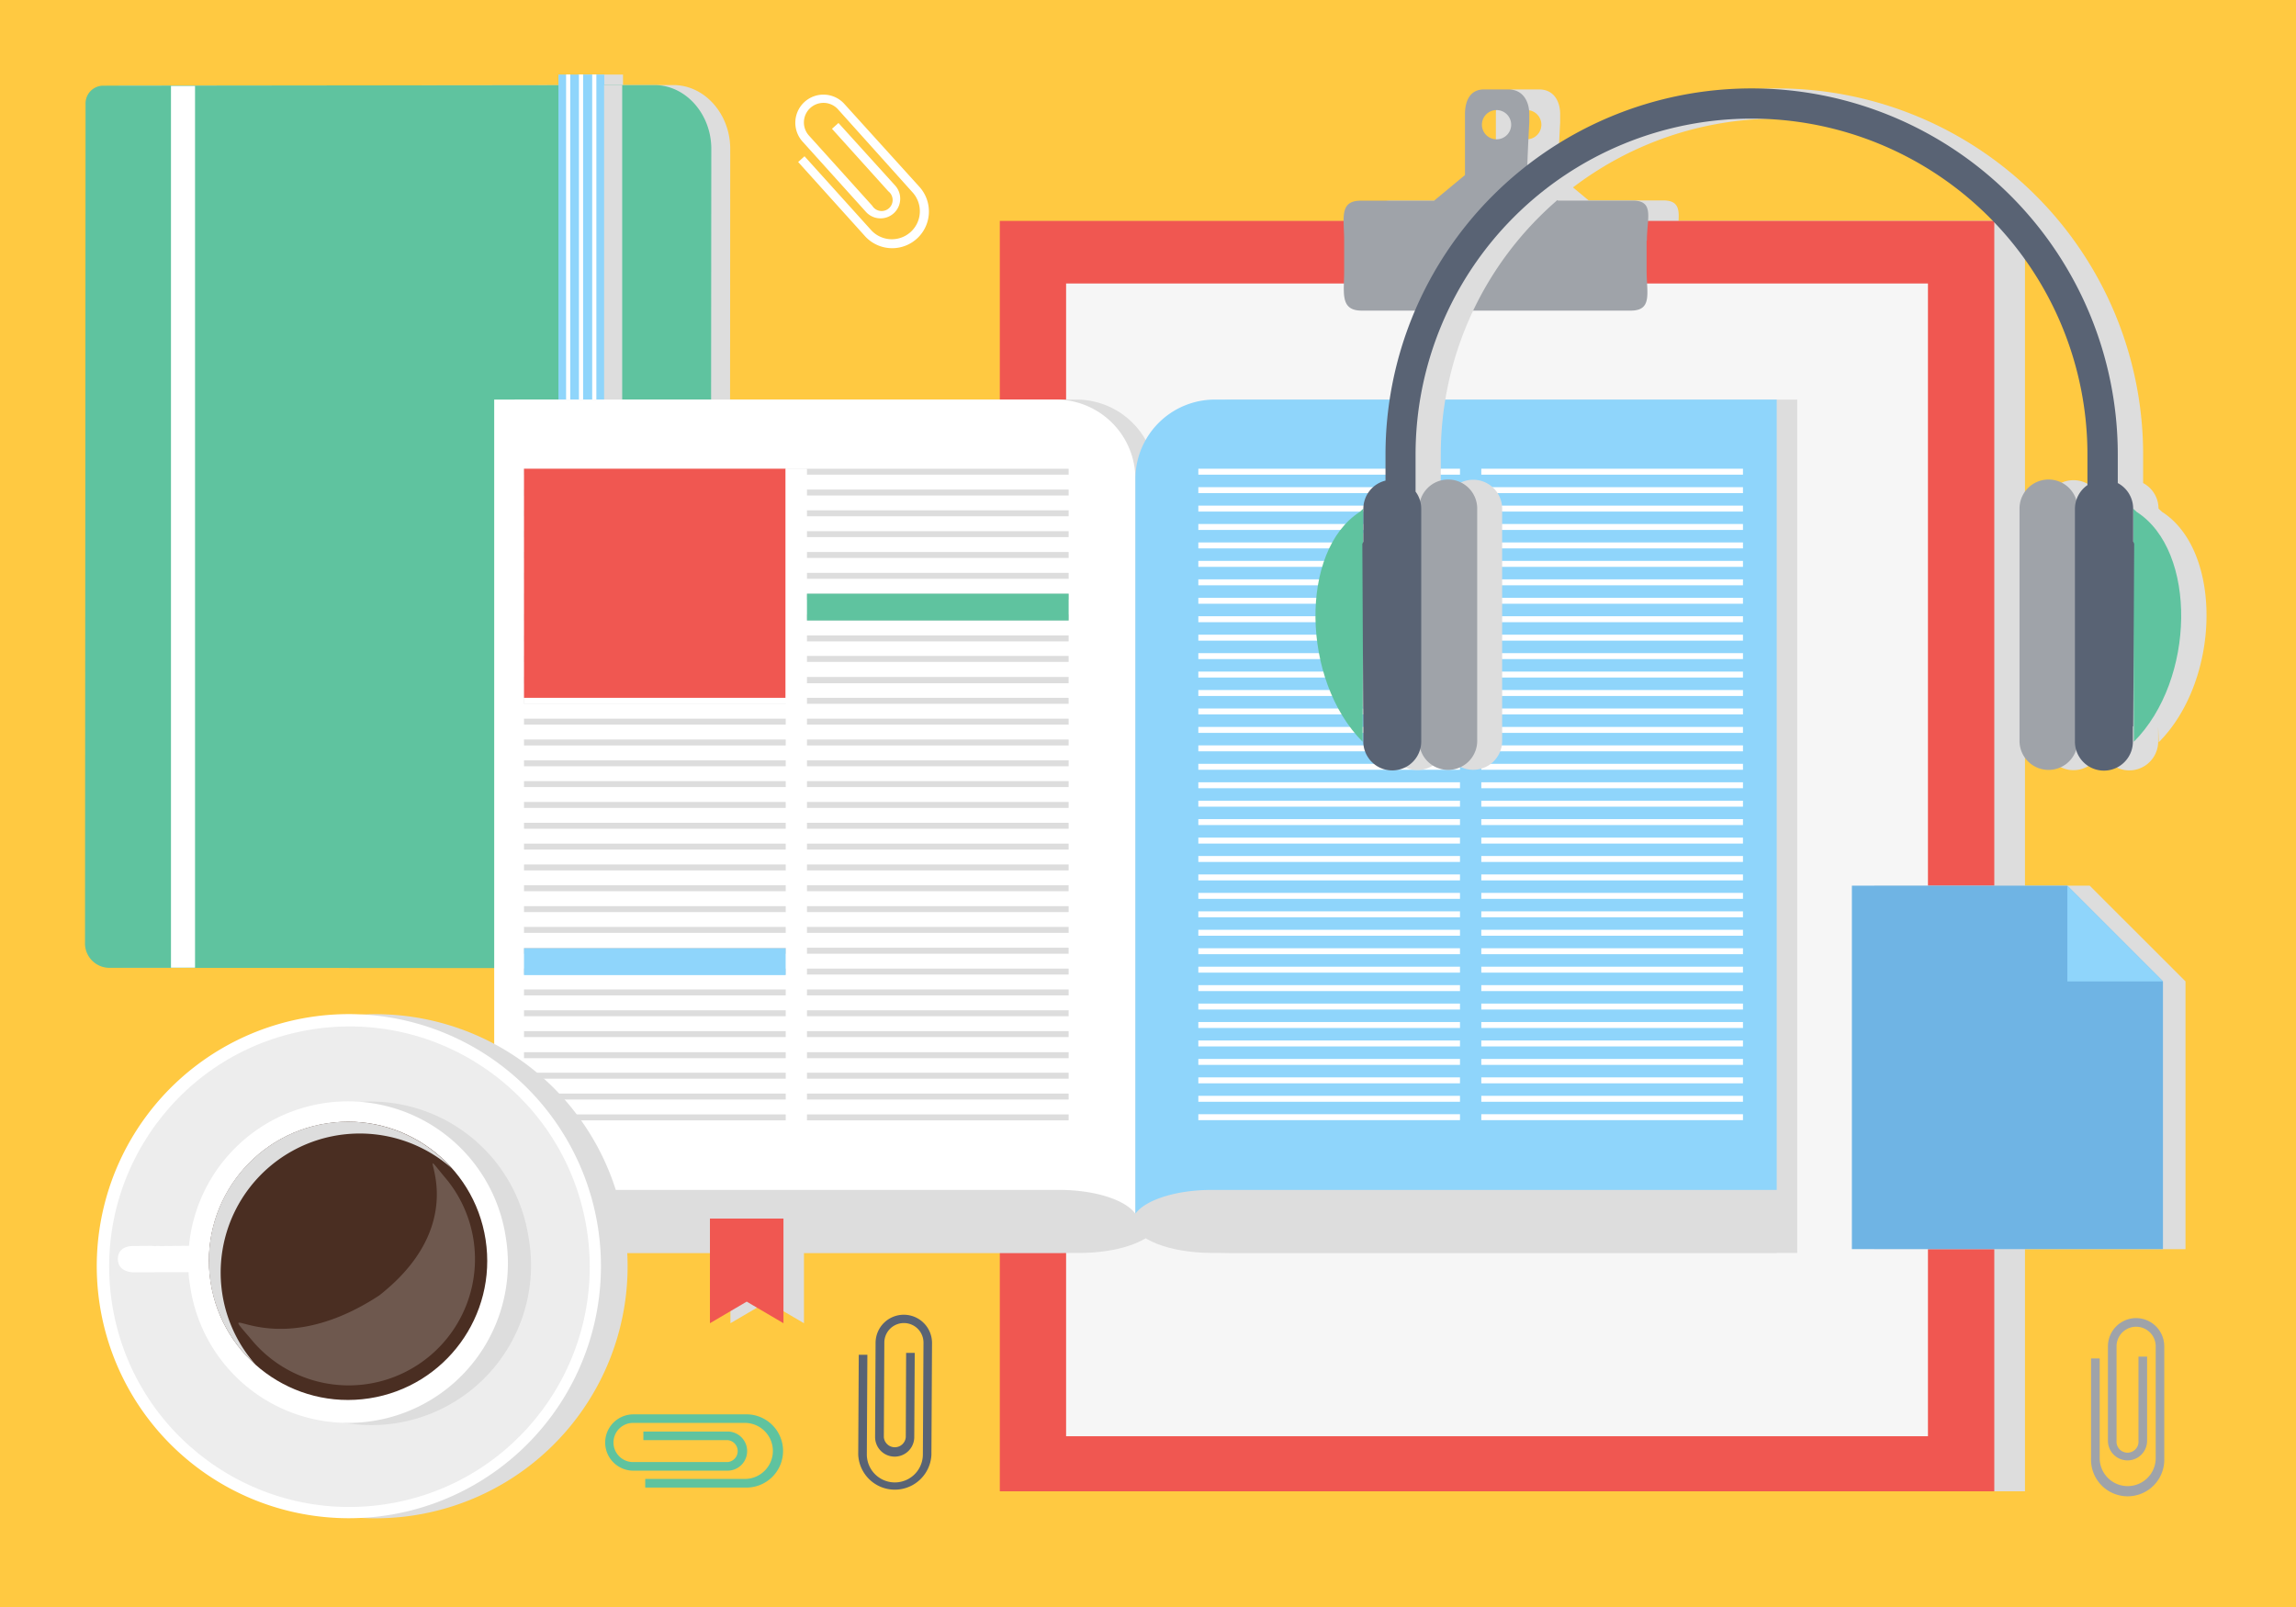 <svg xmlns="http://www.w3.org/2000/svg" viewBox="0 0 335.99 235.19"><defs><style>.cls-1{isolation:isolate;}.cls-2{fill:#ffc941;}.cls-10,.cls-13,.cls-15,.cls-3{fill:#ddd;}.cls-10,.cls-3{mix-blend-mode:multiply;}.cls-16,.cls-4{fill:#f05751;}.cls-5{fill:#f6f6f6;}.cls-6{fill:#9fa3a9;}.cls-7{fill:#5fc39f;}.cls-14,.cls-19,.cls-8{fill:#fff;}.cls-12,.cls-9{fill:#8fd5fb;}.cls-10,.cls-11,.cls-12,.cls-13,.cls-14,.cls-16{fill-rule:evenodd;}.cls-11{fill:#6fb4e4;}.cls-17{fill:#ededed;}.cls-18{fill:#4a2e22;}.cls-19{opacity:0.2;}.cls-20{fill:#596374;}</style></defs><title>D_50</title><g class="cls-1"><g id="Layer"><rect class="cls-2" width="335.99" height="235.19"/><path class="cls-3" d="M245.63,32.33c0.12-1.77-.06-3-2.24-3H232.47L228,25.61c0-2.06.31-7.71,0.31-7.71V16.73c0-2-1-3.64-3.06-3.64h-3.58c-2,0-2.77,1.63-2.77,3.64v1.18s0,5.65,0,7.71l-4.52,3.75H203.63c-2.18,0-2.53,1.2-2.53,3h-50.3V218.26H296.33V32.33h-50.7ZM223.42,16.11a2.14,2.14,0,1,1-2.14,2.14A2.14,2.14,0,0,1,223.42,16.11Z"/><rect class="cls-4" x="146.31" y="32.33" width="145.53" height="185.93"/><rect class="cls-5" x="156.01" y="41.49" width="126.12" height="168.71"/><path class="cls-6" d="M241,35.2c0-3.22,1.16-5.84-2.06-5.84H228l-4.52-3.75c0-2.06.31-7.71,0.31-7.71V16.73c0-2-1-3.64-3.06-3.64h-3.58c-2,0-2.77,1.63-2.77,3.64v1.18s0,5.65,0,7.71l-4.52,3.75H199.14c-3.22,0-2.44,2.61-2.44,5.84v4.41c0,3.22-.65,5.84,2.57,5.84h39.37c3.22,0,2.32-2.61,2.32-5.84V35.2Zm-22-19.09a2.14,2.14,0,1,1-2.14,2.14A2.14,2.14,0,0,1,218.93,16.11Z"/><path class="cls-3" d="M98.54,12.45H91.17V10.91H84.5s0,0.59,0,1.56l-66.73.07a2.6,2.6,0,0,0-2.47,2.71L15.22,137.91a3.58,3.58,0,0,0,3.39,3.74l65.86,0v0.95a0.5,0.5,0,0,0,.46.41h0.69v0.14h0.61v-0.14H87.5v0.14h0.61v-0.14h1.33v0.14H90v-0.14h0.84a0.35,0.35,0,0,0,.28-0.42V141.7H98c4.85,0,8.79-4.33,8.79-9.68l0.07-110.24C106.86,16.71,103.14,12.45,98.54,12.45Z"/><path class="cls-7" d="M95.21,141.7l-79.38-.06a3.58,3.58,0,0,1-3.39-3.74L12.52,15.25A2.6,2.6,0,0,1,15,12.54l80.77-.09c4.6,0,8.32,4.26,8.32,9.33L104,132c0,5.35-3.94,9.68-8.79,9.68"/><rect class="cls-8" x="25.02" y="12.58" width="3.52" height="129.04"/><path class="cls-9" d="M82.15,143.06h6a0.35,0.35,0,0,0,.28-0.42s0-131.4,0-131.73H81.72c0,0.76,0,131.73,0,131.73a0.5,0.5,0,0,0,.46.41"/><rect class="cls-3" x="88.4" y="12.46" width="2.65" height="129.12"/><rect class="cls-8" x="82.84" y="10.9" width="0.61" height="132.3"/><rect class="cls-8" x="84.72" y="10.9" width="0.61" height="132.3"/><rect class="cls-8" x="86.66" y="10.9" width="0.61" height="132.3"/><path class="cls-10" d="M305.8,129.62H274.28v53.2h45.54V143.63Z"/><path class="cls-11" d="M271,129.62h31.52l14,14v39.19H271v-53.2Z"/><path class="cls-12" d="M316.53,143.63h-14v-14Z"/><path class="cls-10" d="M180.74,58.48a11.63,11.63,0,0,0-11.59,11.6,11.63,11.63,0,0,0-11.6-11.6H75.32V183.37h31.57v10.29l5.38-3.15,5.38,3.15V183.37H158c5.28,0,9.76-1.48,11.18-3.49,1.42,2,5.9,3.49,11.17,3.49H263V58.48H180.74Z"/><path class="cls-13" d="M72.32,174.15H155c6.22,0,11.34,2.05,11.64,4.61-0.3,2.56-5.42,4.61-11.64,4.61H72.32v-9.22Z"/><path class="cls-13" d="M260,174.15H177.32c-6.22,0-11.35,2.05-11.65,4.61,0.3,2.56,5.42,4.61,11.65,4.61H260v-9.22Z"/><path class="cls-14" d="M166.15,177.64V70.08a11.63,11.63,0,0,0-11.6-11.6H72.32V174.15H155C160.25,174.15,164.73,175.63,166.15,177.64Z"/><path class="cls-12" d="M177.75,58.48a11.63,11.63,0,0,0-11.6,11.6V177.64c1.42-2,5.9-3.49,11.18-3.49H260V58.48H177.75Z"/><rect class="cls-15" x="76.68" y="68.6" width="79.7" height="0.87"/><path class="cls-13" d="M76.68,71.65h79.7v0.87H76.68V71.65Z"/><path class="cls-13" d="M76.68,74.69h79.7v0.87H76.68V74.69Z"/><path class="cls-13" d="M76.68,77.74h79.7v0.87H76.68V77.74Z"/><path class="cls-13" d="M76.68,80.79h79.7v0.87H76.68V80.79Z"/><path class="cls-13" d="M76.68,83.84h79.7v0.87H76.68V83.84Z"/><path class="cls-13" d="M76.68,86.89h79.7v0.87H76.68V86.89Z"/><path class="cls-13" d="M76.68,89.94h79.7v0.87H76.68V89.94Z"/><path class="cls-13" d="M76.68,93h79.7v0.87H76.68V93Z"/><path class="cls-13" d="M76.68,96h79.7v0.87H76.68V96Z"/><path class="cls-13" d="M76.68,99.08h79.7V100H76.68V99.08Z"/><path class="cls-13" d="M76.68,102.13h79.7V103H76.68v-0.87Z"/><path class="cls-13" d="M76.68,105.18h79.7v0.87H76.68v-0.87Z"/><path class="cls-13" d="M76.68,108.23h79.7v0.87H76.68v-0.87Z"/><path class="cls-13" d="M76.68,111.28h79.7v0.87H76.68v-0.87Z"/><path class="cls-13" d="M76.68,114.32h79.7v0.87H76.68v-0.87Z"/><path class="cls-13" d="M76.68,117.37h79.7v0.87H76.68v-0.87Z"/><path class="cls-13" d="M76.68,120.42h79.7v0.87H76.68v-0.87Z"/><path class="cls-13" d="M76.68,123.47h79.7v0.87H76.68v-0.87Z"/><path class="cls-13" d="M76.68,126.52h79.7v0.87H76.68v-0.87Z"/><path class="cls-13" d="M76.68,129.57h79.7v0.87H76.68v-0.87Z"/><path class="cls-13" d="M76.68,132.62h79.7v0.87H76.68v-0.87Z"/><path class="cls-13" d="M76.68,135.66h79.7v0.87H76.68v-0.87Z"/><path class="cls-13" d="M76.68,138.71h79.7v0.87H76.68v-0.87Z"/><path class="cls-13" d="M76.68,141.76h79.7v0.87H76.68v-0.87Z"/><path class="cls-13" d="M76.68,144.81h79.7v0.87H76.68v-0.87Z"/><path class="cls-13" d="M76.68,147.86h79.7v0.87H76.68v-0.87Z"/><path class="cls-13" d="M76.68,150.91h79.7v0.87H76.68v-0.87Z"/><path class="cls-13" d="M76.68,154h79.7v0.87H76.68V154Z"/><path class="cls-13" d="M76.68,157h79.7v0.87H76.68V157Z"/><path class="cls-13" d="M76.68,160.05h79.7v0.87H76.68v-0.87Z"/><rect class="cls-15" x="76.68" y="163.1" width="79.7" height="0.87"/><rect class="cls-8" x="76.68" y="68.6" width="38.54" height="34.41"/><rect class="cls-4" x="76.68" y="68.6" width="38.29" height="33.53"/><rect class="cls-8" x="114.98" y="68.6" width="3.11" height="96.8"/><rect class="cls-8" x="175.36" y="68.6" width="38.29" height="0.87"/><rect class="cls-8" x="216.77" y="68.6" width="38.29" height="0.87"/><rect class="cls-8" x="175.36" y="71.3" width="38.29" height="0.87"/><rect class="cls-8" x="216.77" y="71.3" width="38.29" height="0.87"/><rect class="cls-8" x="175.36" y="74" width="38.29" height="0.87"/><rect class="cls-8" x="216.77" y="74" width="38.29" height="0.87"/><rect class="cls-8" x="175.36" y="76.69" width="38.29" height="0.87"/><rect class="cls-8" x="216.77" y="76.69" width="38.29" height="0.87"/><rect class="cls-8" x="175.36" y="79.39" width="38.29" height="0.87"/><rect class="cls-8" x="216.77" y="79.39" width="38.29" height="0.87"/><rect class="cls-8" x="175.36" y="82.09" width="38.29" height="0.87"/><rect class="cls-8" x="216.77" y="82.09" width="38.29" height="0.87"/><rect class="cls-8" x="175.36" y="84.79" width="38.29" height="0.87"/><rect class="cls-8" x="216.77" y="84.79" width="38.29" height="0.87"/><rect class="cls-8" x="175.36" y="87.49" width="38.29" height="0.87"/><rect class="cls-8" x="216.77" y="87.49" width="38.29" height="0.87"/><rect class="cls-8" x="175.36" y="90.19" width="38.29" height="0.87"/><rect class="cls-8" x="216.77" y="90.19" width="38.29" height="0.87"/><rect class="cls-8" x="175.36" y="92.89" width="38.29" height="0.87"/><rect class="cls-8" x="216.77" y="92.89" width="38.29" height="0.87"/><rect class="cls-8" x="175.36" y="95.59" width="38.29" height="0.87"/><rect class="cls-8" x="216.77" y="95.59" width="38.29" height="0.87"/><rect class="cls-8" x="175.36" y="98.29" width="38.29" height="0.87"/><rect class="cls-8" x="216.77" y="98.29" width="38.29" height="0.87"/><rect class="cls-8" x="175.36" y="100.99" width="38.29" height="0.87"/><rect class="cls-8" x="216.77" y="100.99" width="38.29" height="0.87"/><rect class="cls-8" x="175.36" y="103.69" width="38.29" height="0.87"/><rect class="cls-8" x="216.77" y="103.69" width="38.29" height="0.87"/><rect class="cls-8" x="175.36" y="106.39" width="38.29" height="0.87"/><rect class="cls-8" x="216.77" y="106.39" width="38.29" height="0.87"/><rect class="cls-8" x="175.36" y="109.09" width="38.29" height="0.87"/><rect class="cls-8" x="216.77" y="109.09" width="38.29" height="0.87"/><rect class="cls-8" x="175.36" y="111.79" width="38.29" height="0.87"/><rect class="cls-8" x="216.77" y="111.79" width="38.29" height="0.87"/><rect class="cls-8" x="175.36" y="114.49" width="38.29" height="0.87"/><rect class="cls-8" x="216.77" y="114.49" width="38.29" height="0.87"/><rect class="cls-8" x="175.36" y="117.19" width="38.29" height="0.87"/><rect class="cls-8" x="216.77" y="117.19" width="38.29" height="0.87"/><rect class="cls-8" x="175.36" y="119.88" width="38.29" height="0.87"/><rect class="cls-8" x="216.77" y="119.88" width="38.29" height="0.87"/><rect class="cls-8" x="175.36" y="122.59" width="38.29" height="0.87"/><rect class="cls-8" x="216.77" y="122.59" width="38.29" height="0.87"/><rect class="cls-8" x="175.36" y="125.28" width="38.29" height="0.87"/><rect class="cls-8" x="216.77" y="125.28" width="38.29" height="0.87"/><rect class="cls-8" x="175.36" y="127.98" width="38.29" height="0.87"/><rect class="cls-8" x="216.77" y="127.98" width="38.29" height="0.87"/><rect class="cls-8" x="175.36" y="130.68" width="38.29" height="0.87"/><rect class="cls-8" x="216.77" y="130.68" width="38.29" height="0.87"/><rect class="cls-8" x="175.36" y="133.38" width="38.29" height="0.87"/><rect class="cls-8" x="216.77" y="133.38" width="38.29" height="0.87"/><rect class="cls-8" x="175.36" y="136.08" width="38.29" height="0.87"/><rect class="cls-8" x="216.77" y="136.08" width="38.29" height="0.87"/><rect class="cls-8" x="175.36" y="138.78" width="38.29" height="0.87"/><rect class="cls-8" x="216.77" y="138.78" width="38.29" height="0.87"/><rect class="cls-8" x="175.36" y="141.48" width="38.29" height="0.87"/><rect class="cls-8" x="216.77" y="141.48" width="38.29" height="0.87"/><rect class="cls-8" x="175.36" y="144.18" width="38.29" height="0.87"/><rect class="cls-8" x="216.77" y="144.18" width="38.29" height="0.87"/><rect class="cls-8" x="175.36" y="146.88" width="38.29" height="0.87"/><rect class="cls-8" x="216.77" y="146.88" width="38.29" height="0.87"/><rect class="cls-8" x="175.36" y="149.58" width="38.29" height="0.87"/><rect class="cls-8" x="216.77" y="149.58" width="38.29" height="0.87"/><rect class="cls-8" x="175.36" y="152.28" width="38.29" height="0.87"/><rect class="cls-8" x="216.77" y="152.28" width="38.29" height="0.87"/><rect class="cls-8" x="175.36" y="154.98" width="38.29" height="0.87"/><rect class="cls-8" x="216.77" y="154.98" width="38.29" height="0.87"/><rect class="cls-8" x="175.36" y="157.68" width="38.29" height="0.87"/><rect class="cls-8" x="216.77" y="157.68" width="38.29" height="0.87"/><rect class="cls-8" x="175.36" y="160.38" width="38.29" height="0.87"/><rect class="cls-8" x="216.77" y="160.38" width="38.29" height="0.87"/><rect class="cls-8" x="175.36" y="163.07" width="38.29" height="0.87"/><rect class="cls-8" x="216.77" y="163.07" width="38.29" height="0.87"/><rect class="cls-9" x="76.68" y="138.79" width="38.29" height="3.92"/><rect class="cls-7" x="118.09" y="86.89" width="38.29" height="3.92"/><polygon class="cls-16" points="103.89 178.34 114.65 178.34 114.65 193.66 109.27 190.5 103.89 193.66 103.89 178.34"/><path class="cls-3" d="M91.41,179.69a36.89,36.89,0,1,0-30.84,42.09A36.89,36.89,0,0,0,91.41,179.69Z"/><path class="cls-8" d="M87.51,179.69a36.89,36.89,0,1,1-42.08-30.84A36.9,36.9,0,0,1,87.51,179.69Z"/><circle class="cls-17" cx="51.13" cy="185.39" r="35.16" transform="translate(-27.63 9.95) rotate(-8.76)"/><path class="cls-3" d="M77.33,181A23.36,23.36,0,0,0,31,182.27l-8.15.06s-2.22-.12-2.26,1.85,2.16,2,2.16,2h8.19c0,0.63.11,1.27,0.21,1.91A23.37,23.37,0,1,0,77.33,181Z"/><path class="cls-8" d="M74,181a23.36,23.36,0,0,0-46.34,1.3l-8.15.06s-2.22-.12-2.26,1.85,2.16,2,2.16,2h8.19c0,0.63.11,1.27,0.21,1.91A23.37,23.37,0,1,0,74,181Z"/><circle class="cls-18" cx="50.93" cy="184.53" r="20.36" transform="translate(-27.5 9.91) rotate(-8.76)"/><path class="cls-3" d="M32.53,189.35A20.35,20.35,0,0,1,66.12,171,20.35,20.35,0,1,0,37.47,199.8,20.25,20.25,0,0,1,32.53,189.35Z"/><path class="cls-19" d="M37.13,196.46c-6.57-7.82,1.77,4,18.36-6.86,15.67-12.29,3.38-24.72,9.94-16.9A18.48,18.48,0,0,1,37.13,196.46Z"/><path class="cls-3" d="M316.38,74.91l-0.51-.48,0,0h0a4.23,4.23,0,0,0-2.25-3.73V66.52a53.58,53.58,0,0,0-107.16,0v3.82a4.24,4.24,0,0,0-3.24,4.12h0l0,0-0.51.48c-8.9,5.68-8.64,24.6.4,33.65l0.08-2.28v2.15s0,0.08,0,.12h0a4.23,4.23,0,0,0,8.31,1,4.24,4.24,0,0,0,8.32-1.14v-34a4.24,4.24,0,0,0-8.32-1.14,4.34,4.34,0,0,0-.66-1.36V66.52a49.16,49.16,0,1,1,98.32,0V71a4.25,4.25,0,0,0-1.66,2.33,4.24,4.24,0,0,0-8.31,1.16v34a4.24,4.24,0,0,0,8.32,1.14,4.23,4.23,0,0,0,8.31-1h0s0-.08,0-0.12v-2.15l0.08,2.28C325,99.51,325.29,80.59,316.38,74.91Z"/><path class="cls-6" d="M216.17,108.43a4.25,4.25,0,0,1-4.25,4.25h0a4.25,4.25,0,0,1-4.25-4.25v-34a4.25,4.25,0,0,1,4.25-4.25h0a4.25,4.25,0,0,1,4.25,4.25v34Z"/><path class="cls-7" d="M199,74.91l0.51-.48-0.11,34.13h0C190.4,99.51,190.14,80.59,199,74.91Z"/><path class="cls-6" d="M295.53,108.43a4.25,4.25,0,0,0,4.25,4.25h0a4.25,4.25,0,0,0,4.25-4.25v-34a4.25,4.25,0,0,0-4.25-4.25h0a4.25,4.25,0,0,0-4.25,4.25v34Z"/><path class="cls-7" d="M312.66,74.91l-0.51-.48,0.11,34.13h0C321.3,99.51,321.56,80.59,312.66,74.91Z"/><path class="cls-20" d="M312.17,106.28l0.14-26.7-0.15-.33,0-4.82,0,0h0a4.23,4.23,0,0,0-2.25-3.73V66.52a53.58,53.58,0,1,0-107.16,0v3.82a4.24,4.24,0,0,0-3.24,4.12h0l0,0,0,4.82-0.15.33,0.14,26.7v2.15s0,0.08,0,.12h0a4.24,4.24,0,0,0,8.48-.13v-34a4.21,4.21,0,0,0-.83-2.5V66.52a49.16,49.16,0,1,1,98.32,0V71a4.24,4.24,0,0,0-1.83,3.48v34a4.24,4.24,0,0,0,8.48.13h0s0-.08,0-0.12v-2.15Z"/><path class="cls-8" d="M117.74,14.91a4.12,4.12,0,0,1,5.82.3l11,12.15a5.36,5.36,0,1,1-8,7.18L116.8,23.71l0.93-.84,9.77,10.83a4.1,4.1,0,0,0,6.09-5.49L122.63,16a2.86,2.86,0,1,0-4.25,3.84l9.26,10.27A1.61,1.61,0,1,0,130,28l-8.25-9.15L122.7,18,131,27.16A2.86,2.86,0,1,1,126.71,31l-9.26-10.27A4.12,4.12,0,0,1,117.74,14.91Z"/><path class="cls-7" d="M88.56,211.07A4.13,4.13,0,0,1,92.69,207L109,207a5.36,5.36,0,1,1,0,10.71l-14.58,0v-1.26l14.58,0a4.1,4.1,0,0,0,0-8.2l-16.36,0a2.86,2.86,0,1,0,0,5.73l13.83,0a1.61,1.61,0,0,0,0-3.21l-12.32,0v-1.26l12.32,0a2.86,2.86,0,0,1,0,5.73l-13.83,0A4.12,4.12,0,0,1,88.56,211.07Z"/><path class="cls-6" d="M312.6,192.91a4.13,4.13,0,0,1,4.11,4.13l0,16.36a5.36,5.36,0,1,1-10.71,0l0-14.58h1.26l0,14.58a4.1,4.1,0,1,0,8.2,0l0-16.36a2.86,2.86,0,1,0-5.73,0l0,13.83a1.61,1.61,0,1,0,3.21,0l0-12.32h1.26l0,12.32a2.86,2.86,0,0,1-5.73,0l0-13.83A4.13,4.13,0,0,1,312.6,192.91Z"/><path class="cls-20" d="M132.29,192.42a4.13,4.13,0,0,1,4.1,4.14l-0.09,16.36a5.36,5.36,0,0,1-10.71-.06l0.08-14.58h1.26l-0.08,14.58a4.1,4.1,0,0,0,8.2,0l0.09-16.36a2.86,2.86,0,0,0-5.73,0l-0.07,13.83a1.61,1.61,0,0,0,3.21,0L132.6,198h1.26l-0.07,12.32a2.86,2.86,0,0,1-5.73,0l0.07-13.83A4.12,4.12,0,0,1,132.29,192.42Z"/></g></g></svg>